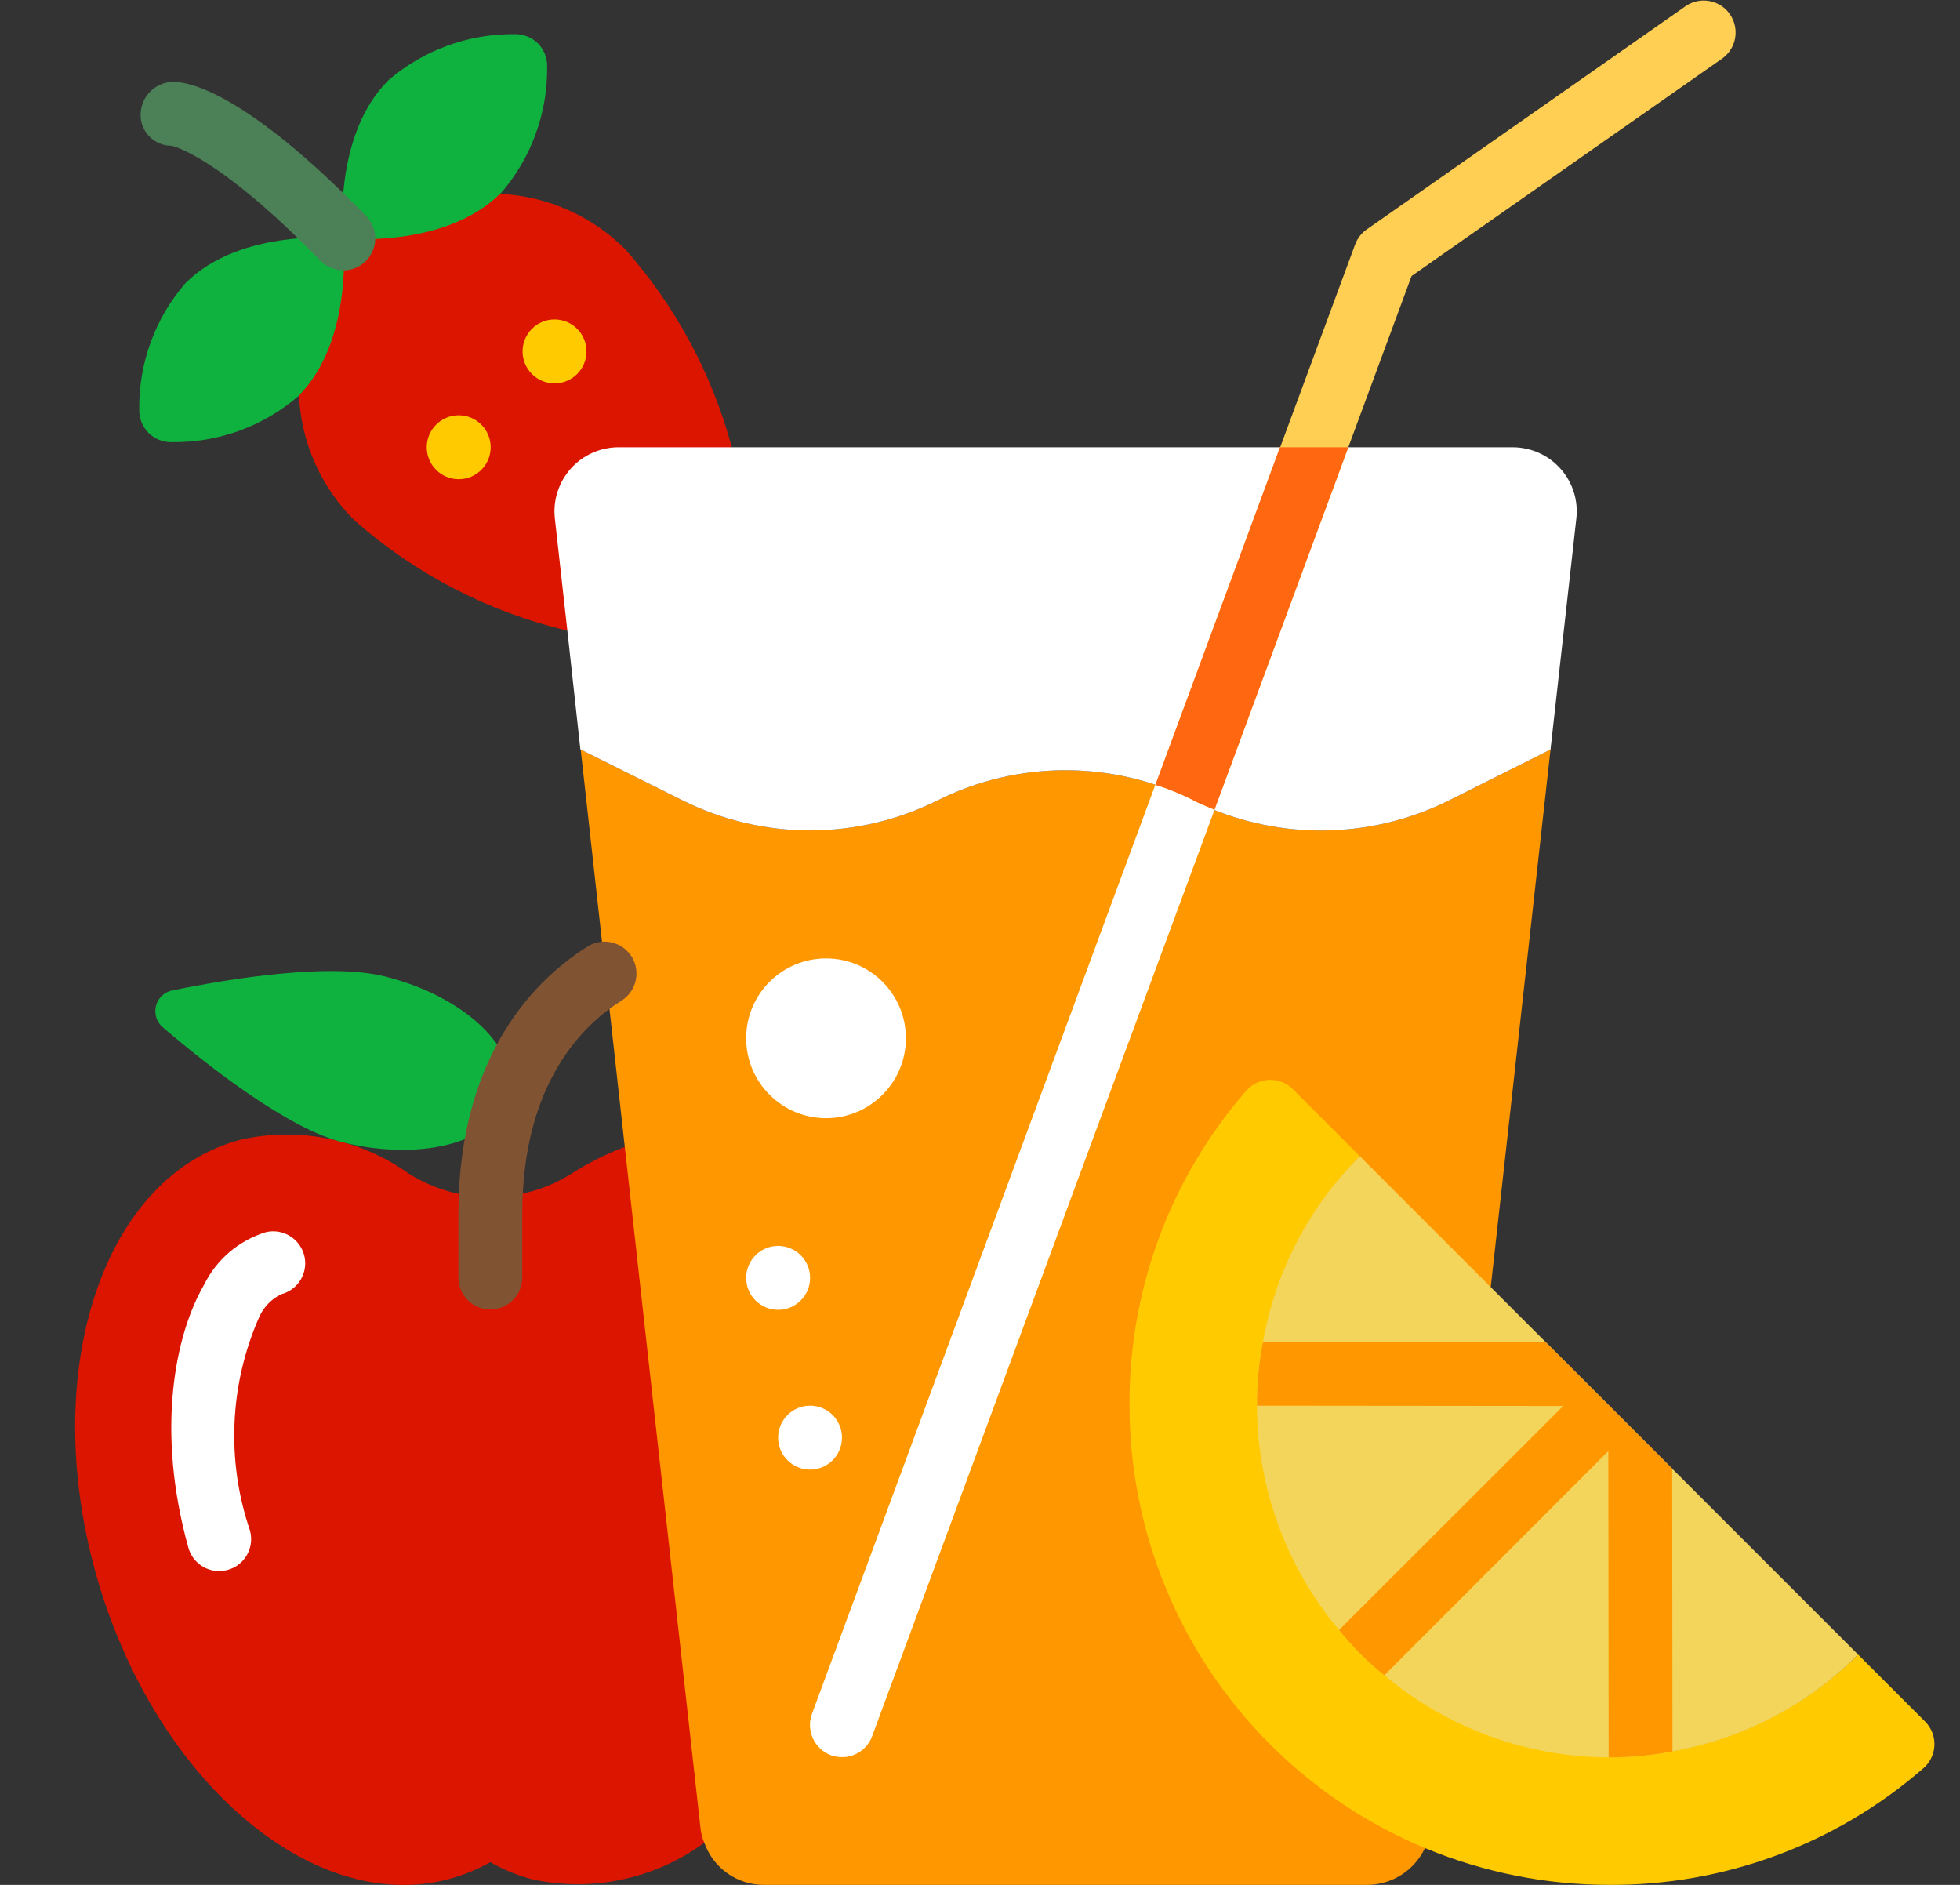 <svg width="26" height="25" viewBox="0 0 26 25" fill="none" xmlns="http://www.w3.org/2000/svg">
<rect x="0" y="0" width="26" height="25" fill="#333333" stroke="none"/>
<path d="M6.636 2.568L6.64 2.572C7.265 2.603 7.856 2.866 8.297 3.309C8.963 4.063 9.446 4.961 9.708 5.932L7.526 8.364C6.479 8.116 5.51 7.614 4.703 6.903C4.258 6.462 3.995 5.871 3.966 5.246L4.551 3.161L6.636 2.568Z" fill="#DC1500"/>
<path d="M7.258 0.89C7.264 1.502 7.047 2.095 6.648 2.559C6.644 2.564 6.64 2.568 6.636 2.568C5.89 3.305 4.551 3.161 4.551 3.161C4.551 3.161 4.407 1.805 5.153 1.064C5.617 0.665 6.21 0.448 6.822 0.453C6.939 0.449 7.053 0.494 7.136 0.576C7.218 0.659 7.263 0.773 7.258 0.89V0.89Z" fill="#0FB13F"/>
<path d="M3.966 5.246L3.953 5.258C3.489 5.656 2.895 5.872 2.284 5.864C2.167 5.869 2.053 5.824 1.97 5.741C1.888 5.659 1.843 5.545 1.847 5.428C1.84 4.816 2.057 4.222 2.458 3.758C3.199 3.013 4.551 3.161 4.551 3.161C4.551 3.161 4.699 4.496 3.966 5.246V5.246Z" fill="#0FB13F"/>
<path d="M4.553 3.585C4.439 3.585 4.33 3.54 4.25 3.458C2.869 2.04 2.277 1.934 2.271 1.933C2.161 1.933 2.055 1.887 1.978 1.808C1.902 1.728 1.861 1.62 1.865 1.51C1.873 1.272 2.068 1.084 2.306 1.086C2.498 1.086 3.249 1.213 4.857 2.866C4.976 2.988 5.011 3.17 4.945 3.327C4.878 3.484 4.724 3.587 4.553 3.586V3.585Z" fill="#4C8056"/>
<path d="M7.356 5.085C7.59 5.085 7.78 4.895 7.78 4.661C7.78 4.427 7.59 4.237 7.356 4.237C7.122 4.237 6.932 4.427 6.932 4.661C6.932 4.895 7.122 5.085 7.356 5.085Z" fill="#FFCB00"/>
<path d="M6.085 6.356C6.319 6.356 6.509 6.166 6.509 5.932C6.509 5.698 6.319 5.508 6.085 5.508C5.851 5.508 5.661 5.698 5.661 5.932C5.661 6.166 5.851 6.356 6.085 6.356Z" fill="#FFCB00"/>
<path d="M9.343 24.441C8.689 24.92 7.861 25.098 7.068 24.928C6.871 24.877 6.681 24.8 6.504 24.699C6.325 24.799 6.135 24.876 5.936 24.928C4.119 25.394 2.03 23.581 1.271 20.869C0.513 18.157 1.381 15.581 3.203 15.114C3.972 14.944 4.778 15.107 5.42 15.564C6.08 15.983 6.924 15.983 7.585 15.564C7.807 15.423 8.042 15.305 8.288 15.212L9.898 19.491C9.907 19.559 9.314 24.381 9.343 24.441V24.441Z" fill="#DC1500"/>
<path d="M2.907 20.838C2.717 20.838 2.55 20.711 2.499 20.528C2.065 18.972 2.321 17.708 2.705 17.044C2.869 16.709 3.163 16.457 3.519 16.345C3.665 16.307 3.821 16.35 3.927 16.459C4.033 16.567 4.074 16.723 4.033 16.869C3.993 17.015 3.877 17.128 3.73 17.166C3.601 17.229 3.498 17.336 3.439 17.467C3.044 18.363 3 19.374 3.316 20.3C3.352 20.428 3.325 20.565 3.245 20.671C3.165 20.776 3.039 20.838 2.907 20.838Z" fill="white"/>
<path d="M6.754 14.53C6.602 15.136 5.619 15.415 4.551 15.152C3.814 14.97 2.746 14.127 2.161 13.627C2.078 13.558 2.042 13.446 2.069 13.341C2.096 13.236 2.182 13.156 2.288 13.136C3.034 12.983 4.36 12.767 5.097 12.949C6.165 13.212 6.907 13.919 6.754 14.53V14.53Z" fill="#0FB13F"/>
<path d="M18.902 24.513C18.762 24.809 18.464 24.999 18.136 25H10.136C9.779 25.002 9.461 24.777 9.343 24.441C9.315 24.379 9.298 24.313 9.292 24.246L8.288 15.212L7.703 9.941L9.051 10.614C10.118 11.148 11.374 11.148 12.441 10.614C13.507 10.083 14.76 10.083 15.826 10.614L15.831 10.619C16.897 11.148 18.15 11.148 19.216 10.619L20.568 9.941L19.775 17.072L18.902 24.513Z" fill="#FF9700"/>
<path d="M20.911 6.873L20.568 9.941L19.216 10.619C18.15 11.148 16.897 11.148 15.831 10.619L15.826 10.614C14.76 10.083 13.507 10.083 12.441 10.614C11.374 11.148 10.118 11.148 9.051 10.614L7.703 9.941H7.699L7.526 8.364L7.36 6.873C7.334 6.633 7.412 6.394 7.572 6.215C7.733 6.035 7.963 5.933 8.203 5.932H20.068C20.309 5.933 20.538 6.035 20.699 6.215C20.86 6.394 20.937 6.633 20.911 6.873V6.873Z" fill="white"/>
<path d="M11.169 23.305C11.031 23.305 10.901 23.237 10.822 23.123C10.742 23.01 10.724 22.864 10.772 22.734L17.976 3.243C18.006 3.162 18.059 3.092 18.13 3.043L22.367 0.077C22.559 -0.049 22.816 0 22.947 0.188C23.078 0.376 23.037 0.634 22.853 0.771L18.725 3.661L11.567 23.028C11.505 23.195 11.347 23.305 11.169 23.305V23.305Z" fill="#FFCF53"/>
<path d="M10.958 14.831C11.543 14.831 12.017 14.356 12.017 13.771C12.017 13.186 11.543 12.712 10.958 12.712C10.373 12.712 9.898 13.186 9.898 13.771C9.898 14.356 10.373 14.831 10.958 14.831Z" fill="white"/>
<path d="M10.322 17.373C10.556 17.373 10.746 17.183 10.746 16.949C10.746 16.715 10.556 16.525 10.322 16.525C10.088 16.525 9.898 16.715 9.898 16.949C9.898 17.183 10.088 17.373 10.322 17.373Z" fill="white"/>
<path d="M10.746 19.492C10.98 19.492 11.169 19.302 11.169 19.068C11.169 18.834 10.98 18.644 10.746 18.644C10.512 18.644 10.322 18.834 10.322 19.068C10.322 19.302 10.512 19.492 10.746 19.492Z" fill="white"/>
<path d="M25.504 23.462C24.352 24.461 22.877 25.007 21.352 25C19.662 25.001 18.042 24.33 16.848 23.136C15.653 21.941 14.982 20.321 14.983 18.631C14.976 17.107 15.523 15.631 16.521 14.479C16.597 14.386 16.708 14.329 16.827 14.323C16.947 14.316 17.063 14.361 17.148 14.445L18.038 15.335C16.228 17.163 16.235 20.11 18.055 21.929C19.873 23.748 22.82 23.755 24.648 21.945L25.538 22.835C25.622 22.92 25.667 23.036 25.66 23.156C25.654 23.275 25.597 23.386 25.504 23.462V23.462Z" fill="#FFCB00"/>
<path d="M24.648 21.945C23.979 22.616 23.12 23.064 22.186 23.229C21.91 23.283 21.629 23.31 21.348 23.309H21.339C20.251 23.305 19.198 22.92 18.364 22.22C18.142 22.043 17.94 21.841 17.763 21.619C17.063 20.785 16.678 19.733 16.674 18.644V18.636C16.673 18.354 16.7 18.073 16.754 17.797C16.919 16.863 17.367 16.004 18.038 15.335L24.648 21.945Z" fill="#F3D55B"/>
<path d="M22.186 23.229C21.91 23.283 21.629 23.31 21.348 23.309H21.339L21.335 19.246L18.364 22.22C18.142 22.043 17.94 21.841 17.763 21.619L20.737 18.648L16.674 18.644V18.636C16.673 18.354 16.7 18.073 16.754 17.797L20.504 17.801L22.182 19.479L22.186 23.229Z" fill="#FF9700"/>
<path d="M6.504 17.369C6.27 17.369 6.081 17.179 6.081 16.945V16.098C6.081 13.936 7.162 12.945 7.807 12.546C8.005 12.431 8.259 12.495 8.38 12.69C8.5 12.885 8.444 13.14 8.253 13.267C7.758 13.572 6.928 14.346 6.928 16.097V16.944C6.928 17.057 6.884 17.165 6.804 17.244C6.725 17.324 6.617 17.369 6.504 17.369V17.369Z" fill="#805333"/>
<path d="M17.886 5.932L16.11 10.742C16.017 10.703 15.924 10.665 15.831 10.619L15.826 10.614C15.666 10.533 15.498 10.464 15.326 10.411L16.979 5.932H17.886Z" fill="#FF6711"/>
<path d="M15.831 10.619C15.924 10.665 16.017 10.703 16.11 10.742L11.568 23.03C11.506 23.196 11.347 23.306 11.169 23.305C11.119 23.305 11.069 23.296 11.021 23.28C10.803 23.196 10.692 22.953 10.771 22.733L15.326 10.411C15.498 10.464 15.666 10.533 15.826 10.614L15.831 10.619Z" fill="white"/>
</svg>
